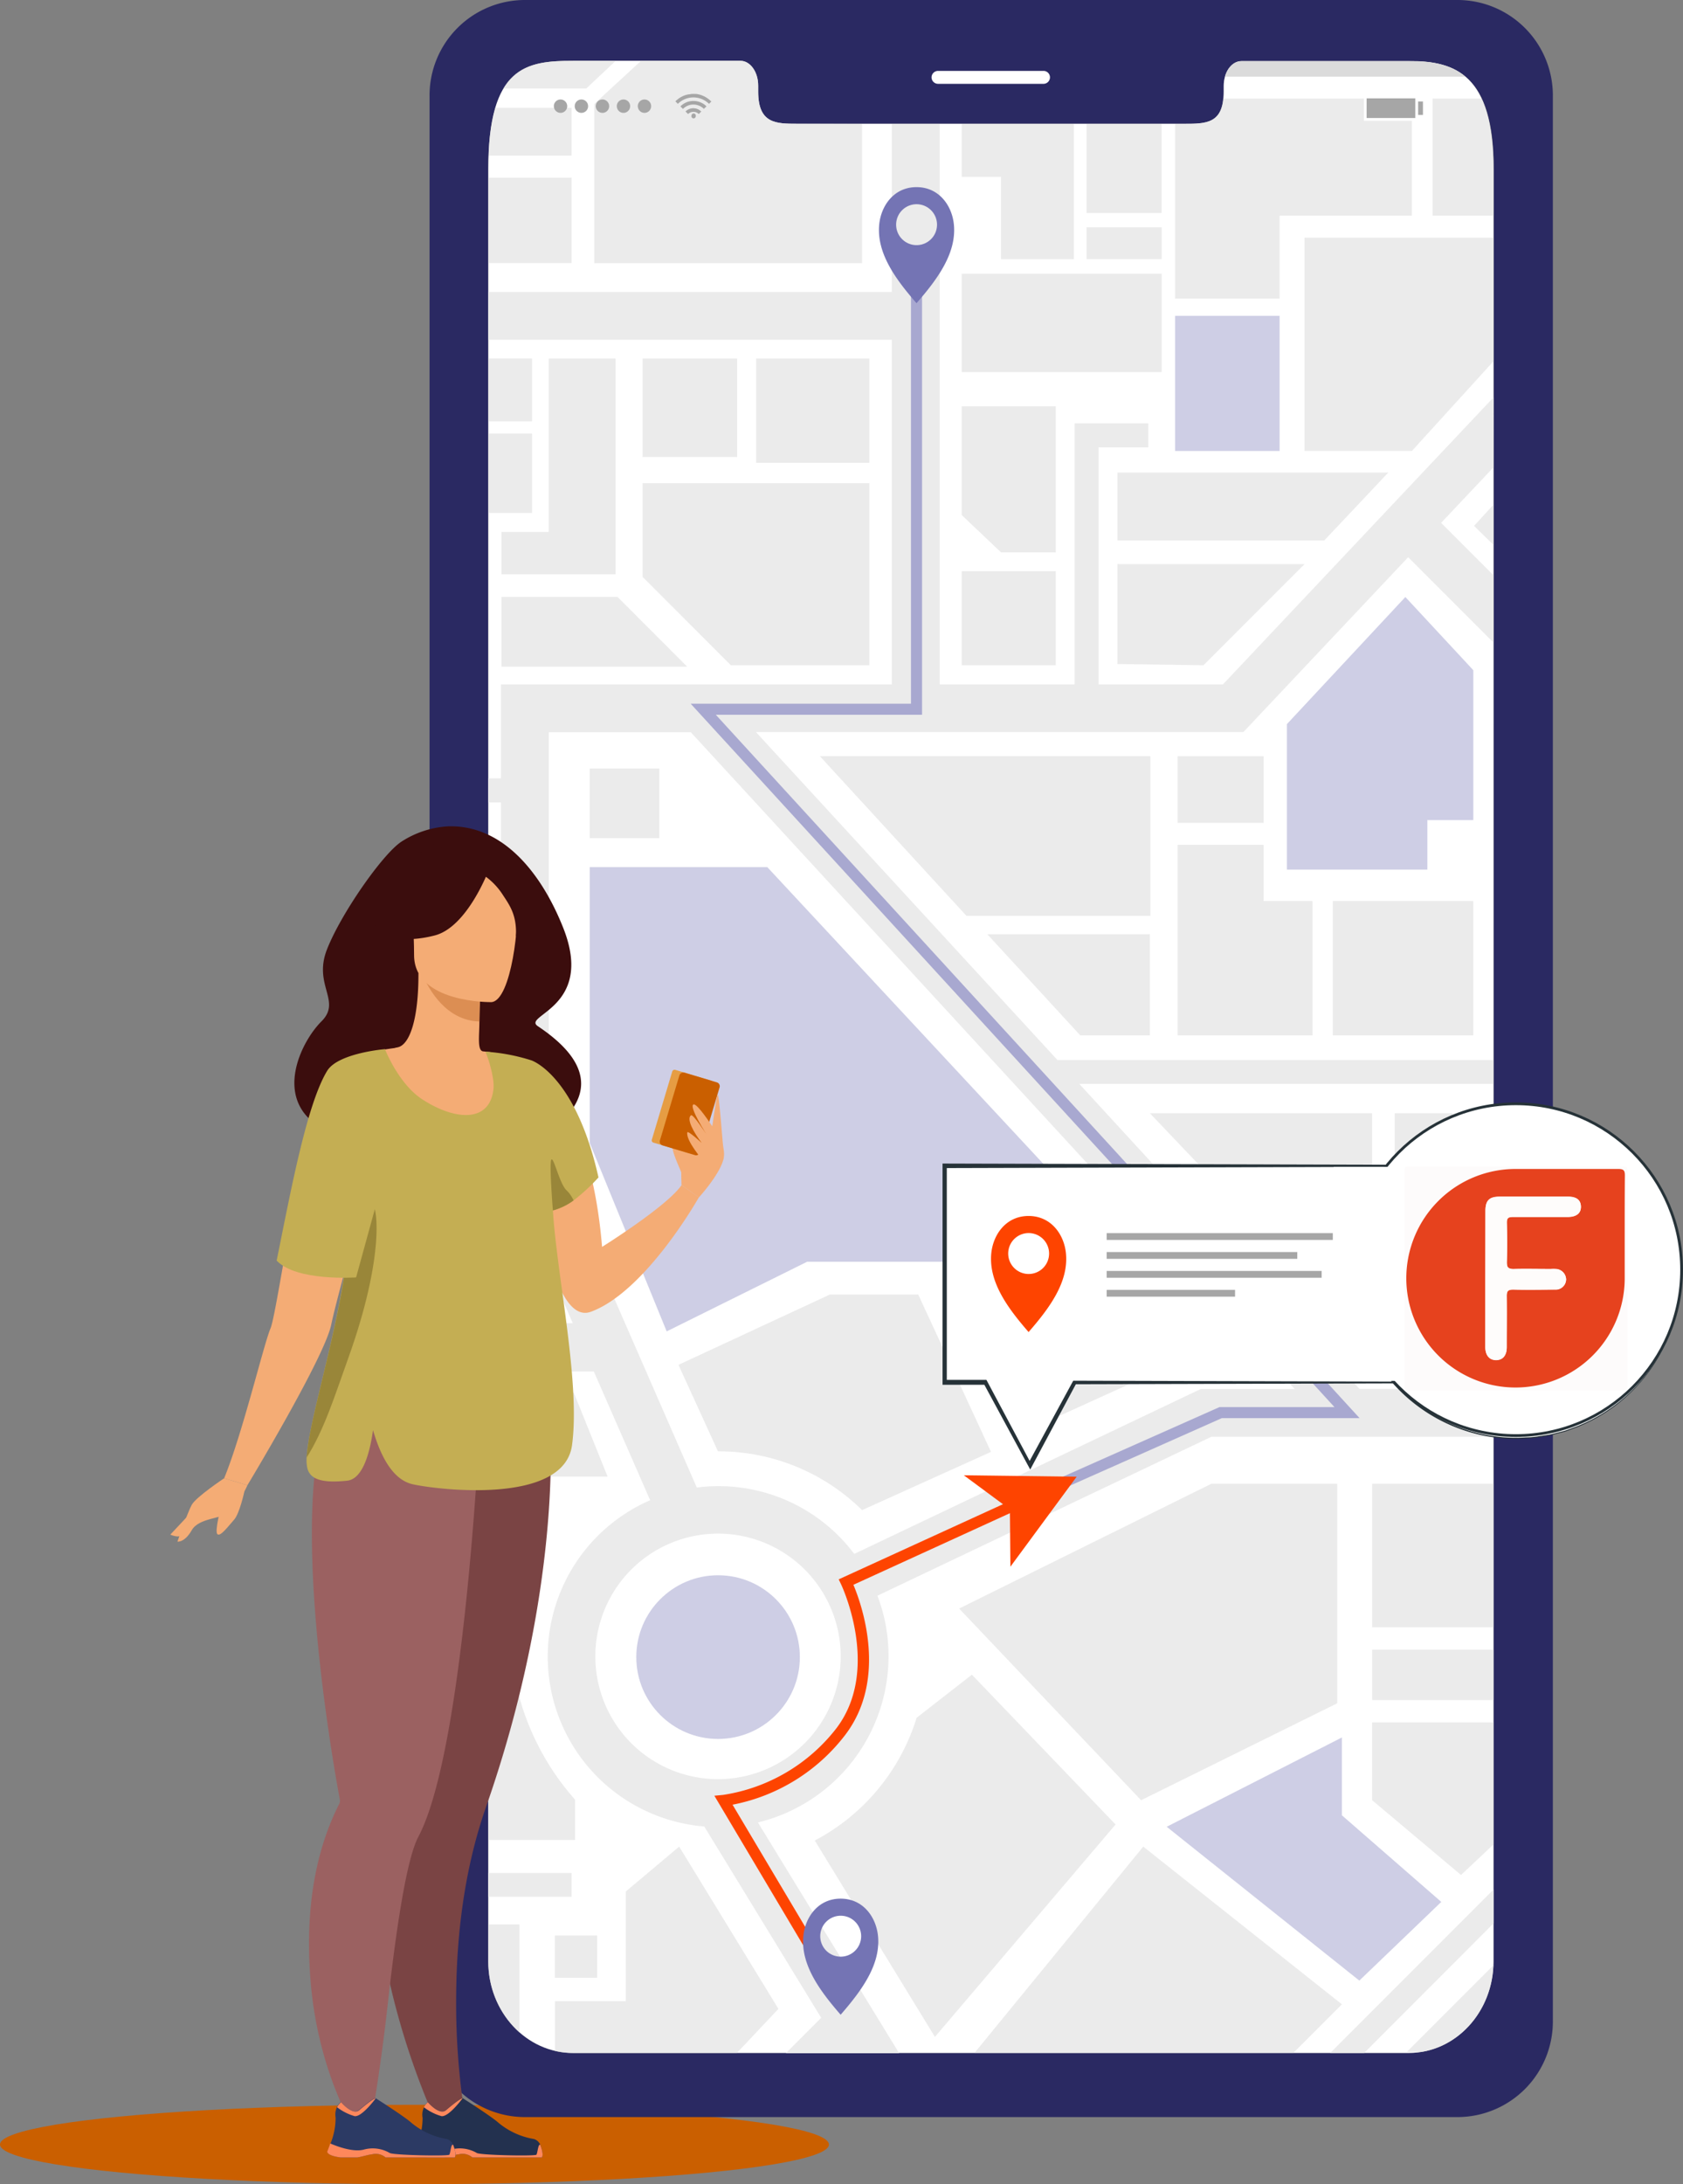 <svg xmlns="http://www.w3.org/2000/svg" viewBox="0 0 304.55 394.98"><rect x="0" y="0" width="304.55" height="394.98" fill="#808080" stroke="none"/><defs><style>.cls-1{fill:#ca5f00;}.cls-2{fill:#2a2962;}.cls-25,.cls-3{fill:#fff;}.cls-4{fill:none;}.cls-5{fill:#dbdbdb;}.cls-6{fill:#ebebeb;}.cls-7{opacity:0.56;}.cls-8{fill:#a8a8d0;}.cls-10,.cls-9{fill:#a6a6a6;}.cls-10{stroke:#fff;}.cls-10,.cls-25{stroke-miterlimit:10;stroke-width:0.5px;}.cls-11{fill:#3b0d0d;}.cls-12{fill:#f4ac75;}.cls-13{fill:#dc8e53;}.cls-14{fill:#7a4444;}.cls-15{fill:#9b6161;}.cls-16{fill:#c4ae53;}.cls-17{fill:#e69d43;}.cls-18{fill:#23314f;}.cls-19{fill:#fe885c;}.cls-20{fill:#2c3a64;}.cls-21{fill:#998639;}.cls-22{fill:#7474b4;}.cls-23{fill:#fe4400;}.cls-24{fill:#263238;}.cls-25{stroke:#263238;}.cls-26{fill:#fdfbfb;}.cls-27{fill:#e6421e;}.cls-28{fill:#fefcfb;}</style></defs><g id="Camada_2" data-name="Camada 2"><g id="Camada_1-2" data-name="Camada 1"><g id="Camada_2-2" data-name="Camada 2"><g id="Device"><ellipse class="cls-1" cx="75" cy="387.8" rx="75" ry="7.18"/><path class="cls-2" d="M263.83,0h-169a17.26,17.26,0,0,0-17.1,17.42h0v348a17.27,17.27,0,0,0,17.1,17.42h169A17.28,17.28,0,0,0,281,365.45v-348A17.27,17.27,0,0,0,263.89,0Zm6.43,354.67c0,9.16-6.86,16.57-15.32,16.57H103.7c-8.48,0-15.34-7.41-15.34-16.57V30.61C88.36,12,95.22,11,103.7,11H134c1.76,0,3.2,2,3.2,4.48v1.07c0,5.81,3.18,5.83,7.09,5.83h70.06c3.94,0,7.09,0,7.09-5.83v-1c0-2.48,1.42-4.48,3.21-4.48H255c8.46,0,15.32,2.48,15.32,19.57Z"/><path class="cls-3" d="M188.86,15.16H169.75A1.18,1.18,0,0,1,168.57,14h0a1.18,1.18,0,0,1,1.18-1.18h19.11A1.17,1.17,0,0,1,190,14h0A1.18,1.18,0,0,1,188.86,15.16Z"/><line class="cls-4" x1="88.36" y1="334.13" x2="87.79" y2="334.13"/><path class="cls-3" d="M270.26,30.61V354.67c0,9.16-6.86,16.57-15.32,16.57H103.7c-8.48,0-15.34-7.41-15.34-16.57V30.61C88.36,12,95.22,11,103.7,11H134c1.76,0,3.2,2,3.2,4.48v1.07c0,5.81,3.18,5.83,7.09,5.83h70.06c3.94,0,7.09,0,7.09-5.83v-1c0-2.48,1.42-4.48,3.21-4.48H255C263.4,11,270.26,13.52,270.26,30.61Z"/><path class="cls-5" d="M265.16,13.86h-43.5c.46-1.65,1.61-2.82,3-2.82H255C258.87,11,262.45,11.57,265.16,13.86Z"/><path class="cls-6" d="M88.36,338.7V343h15.07v-4.3ZM270.25,71.87,221.3,123.76H198.79V80.9h9V76.56H194.46v47.2H170.05V22.42h-8.67V52.79h-73v8.65h73v62.32H90.65v17H88.36v4.34h2.29v64.39l13,29.79H88.36V248h19.09l10.2,23.29a30.83,30.83,0,0,0,9.79,59h0l21.16,34.6-6.39,6.39H162.7l-25.55-41.72a30.91,30.91,0,0,0,23.63-30,30.39,30.39,0,0,0-2-11l60.44-28.75h51v-8.66H246L195.3,196h74.91V191.7H191.36l-54.57-59.32H225l29.82-31.62,15.4,15.4V104l-9.44-9.45,9.44-10ZM129.93,321.73a22.2,22.2,0,1,1,22.2-22.2h0A22.22,22.22,0,0,1,129.93,321.73Zm104.35-70.55h-17L154.58,281A30.7,30.7,0,0,0,126.09,269L99.3,207.68V132.41H125Zm6.44,120.06h6.14l23.39-23.41V341.7Z"/><g class="cls-7"><rect class="cls-5" x="106.72" y="138.97" width="12.59" height="12.59"/><polygon class="cls-5" points="237.5 187.24 237.5 162.93 228.66 162.93 228.66 152.78 213.1 152.78 213.1 187.24 237.5 187.24"/><polygon class="cls-5" points="194.33 22.42 194.33 46.87 181.15 46.87 181.15 31.98 174.03 31.98 174.03 22.42 194.33 22.42"/><path class="cls-5" d="M270.25,30.61V39h-11V17.83h8.85C269.47,20.73,270.25,24.83,270.25,30.61Z"/><polygon class="cls-5" points="202.2 120.08 202.2 102.01 236.07 102.01 217.78 120.3 202.2 120.08"/><rect class="cls-5" x="174.03" y="103.29" width="17.01" height="17.01"/><rect class="cls-5" x="136.83" y="64.84" width="20.49" height="18.85"/><polygon class="cls-5" points="157.32 87.38 157.32 120.3 132.26 120.3 116.28 104.32 116.28 87.38 157.32 87.38"/><polygon class="cls-5" points="111.75 107.95 124.34 120.55 90.74 120.55 90.74 107.95 111.75 107.95"/><polygon class="cls-5" points="109.95 267.02 88.36 267.02 88.36 251.86 103.84 251.86 109.95 267.02"/><path class="cls-5" d="M104.07,325.45v7.28H88.36V300.35h4.29A46.83,46.83,0,0,0,104.07,325.45Z"/><path class="cls-5" d="M179.33,262.55,166.16,234.1h-16l-27.39,12.71,7.15,15.64H130a37,37,0,0,1,26,10.63Z"/><polygon class="cls-5" points="270.25 227.12 270.25 246.01 249.66 246.01 232.27 227.12 270.25 227.12"/><path class="cls-5" d="M140.86,363.27l-7.54,8H103.69a14.31,14.31,0,0,1-3.26-.38v-9h12.81V342.05l9.66-8.12Z"/><path class="cls-5" d="M201.87,329.93l-26-27.09-10,7.79a37.65,37.65,0,0,1-18.43,22.2l21.74,35.51Z"/><polygon class="cls-5" points="173.56 290.88 219.21 268.31 241.98 268.31 241.98 308.01 206.49 325.54 173.56 290.88"/><path class="cls-5" d="M270.23,355.4c-.31,8-5.88,14.52-13.05,15.66h-2.61Z"/><polygon class="cls-8" points="106.72 156.81 106.72 206.7 120.64 240.76 146.05 228.17 205.29 228.17 138.85 156.81 106.72 156.81"/><polygon class="cls-5" points="251.22 85.45 202.2 85.45 202.2 97.74 239.63 97.74 251.22 85.45"/><polygon class="cls-5" points="97.11 235.2 88.36 235.2 88.36 214.93 97.11 235.2"/><rect class="cls-5" x="248.3" y="268.31" width="21.96" height="25.96"/><rect class="cls-5" x="248.3" y="298.32" width="21.96" height="9.11"/><polygon class="cls-5" points="242.83 362.45 234.04 371.24 176.34 371.24 206.88 333.93 242.83 362.45"/><polygon class="cls-8" points="245.98 358.16 260.81 343.93 242.83 328.27 242.83 314.19 211.12 330.34 245.98 358.16"/><polygon class="cls-5" points="270.25 311.46 270.25 333.54 264.38 339.06 248.3 325.54 248.3 311.46 270.25 311.46"/><path class="cls-5" d="M94,348v19.55a17.13,17.13,0,0,1-5.64-12.85V348Z"/><rect class="cls-5" x="100.42" y="350.01" width="7.64" height="7.64"/><path class="cls-5" d="M156,22.42V47.59H107.54V18.79L116,11h18c1.75,0,3.19,2,3.19,4.48v1.07c0,5.81,3.19,5.83,7.1,5.83Z"/><rect class="cls-5" x="88.36" y="32.13" width="15.08" height="15.44"/><path class="cls-5" d="M103.44,19.51v8.63h-15a35.43,35.43,0,0,1,1.2-8.63Z"/><path class="cls-5" d="M111.42,11l-5.33,5h-15c2.77-4.65,7.38-5,12.61-5Z"/><polygon class="cls-5" points="208.08 201.31 228.66 222.92 248.29 222.92 248.29 201.31 208.08 201.31"/><rect class="cls-5" x="252.38" y="212.98" width="17.88" height="9.94"/><rect class="cls-5" x="252.38" y="201.31" width="10.51" height="9.03"/><rect class="cls-5" x="265.5" y="201.3" width="4.75" height="9.03"/><polygon class="cls-5" points="172.31 234.1 205.29 234.1 205.29 249.87 184.2 259.44 172.31 234.1"/><circle class="cls-8" cx="129.94" cy="299.66" r="14.8"/><rect class="cls-5" x="88.36" y="64.83" width="7.92" height="11.37"/><polygon class="cls-5" points="111.39 103.85 111.39 64.84 99.3 64.84 99.3 96.2 90.75 96.2 90.75 103.85 111.39 103.85"/><rect class="cls-5" x="116.28" y="64.84" width="17.11" height="17.8"/><rect class="cls-5" x="88.36" y="78.39" width="7.92" height="14.37"/><rect class="cls-5" x="241.18" y="162.93" width="25.42" height="24.31"/><polygon class="cls-5" points="148.37 136.75 174.88 165.61 208.17 165.61 208.17 136.75 148.37 136.75"/><polygon class="cls-5" points="178.66 168.94 195.49 187.24 208.08 187.24 208.08 168.94 178.66 168.94"/><rect class="cls-5" x="213.1" y="136.75" width="15.56" height="12.05"/><polygon class="cls-8" points="266.61 148.3 266.61 121.2 254.31 107.96 232.87 130.95 232.87 157.25 258.29 157.25 258.29 148.3 266.61 148.3"/><polygon class="cls-5" points="270.25 91.26 270.25 98.53 266.74 95.1 270.25 91.26"/><polygon class="cls-5" points="270.25 42.98 270.25 65.33 255.49 81.55 236.06 81.55 236.06 42.98 270.25 42.98"/><rect class="cls-8" x="212.64" y="57.11" width="18.91" height="24.44"/><path class="cls-5" d="M255.49,17.83V39H231.55V54H212.64V22.42h1.7c3.64,0,6.6,0,7-4.59Z"/><rect class="cls-5" x="196.63" y="22.42" width="13.57" height="16.1"/><rect class="cls-5" x="174.03" y="49.5" width="36.18" height="17.79"/><rect class="cls-5" x="196.63" y="41.09" width="13.58" height="5.77"/><polygon class="cls-5" points="191.04 99.89 181.15 99.89 174.03 93.14 174.03 73.47 191.04 73.47 191.04 99.89"/></g><g id="u5Zjqx"><path class="cls-9" d="M128.76,18.32l-.29.29c-.06.05-.11.11-.17.17a4,4,0,0,0-5.64,0l-.16-.17-.29-.29h0c.12-.11.24-.22.37-.32a4.26,4.26,0,0,1,.85-.55,4.14,4.14,0,0,1,1.14-.38,3.78,3.78,0,0,0,.56-.08,2.58,2.58,0,0,1,.5,0H126a4.88,4.88,0,0,1,1,.25,4.47,4.47,0,0,1,.7.33,5.35,5.35,0,0,1,.67.47l.31.28Z"/><path class="cls-9" d="M123.59,19.7l-.46-.46a3.21,3.21,0,0,1,1.88-.95,3.33,3.33,0,0,1,2.83.94l-.47.46a2.67,2.67,0,0,0-3.78,0Z"/><path class="cls-9" d="M126.91,20.16l-.46.46a1.38,1.38,0,0,0-1.94,0l-.46-.46a2,2,0,0,1,2.83,0Z"/><path class="cls-9" d="M125.9,21a.39.39,0,1,1-.77-.07.39.39,0,1,1,.77.07Z"/></g><path class="cls-9" d="M100.22,19.2a1.21,1.21,0,1,1,1.21,1.21h0a1.2,1.2,0,0,1-1.2-1.2Z"/><path class="cls-9" d="M104,19.2a1.21,1.21,0,1,1,1.21,1.21h0A1.21,1.21,0,0,1,104,19.2Z"/><path class="cls-9" d="M107.81,19.2A1.21,1.21,0,1,1,109,20.41h0A1.21,1.21,0,0,1,107.81,19.2Z"/><path class="cls-9" d="M111.61,19.2a1.21,1.21,0,1,1,1.21,1.21h0a1.2,1.2,0,0,1-1.2-1.2Z"/><path class="cls-9" d="M115.41,19.2a1.21,1.21,0,1,1,1.21,1.21h0a1.2,1.2,0,0,1-1.2-1.2Z"/><rect class="cls-10" x="247.05" y="17.54" width="9.31" height="4.05"/><rect class="cls-9" x="247.61" y="18.06" width="6.33" height="3"/><rect class="cls-9" x="256.62" y="18.35" width="0.87" height="2.43"/><path class="cls-11" d="M81.13,149.43a17.3,17.3,0,0,0-8.44,2.74c-3.38,2.15-11,13.05-13.53,19.54s2.73,9.29-1,13-8.75,14-.17,19.14c4.85,2.88,13.47-6,19-7.27s20.37,10.16,24.27,6.57,7.8-9.76-3.92-17.57c-3-2,10.31-3.28,4.6-17.74C98,157.88,91,149.15,81.13,149.43Z"/><path class="cls-12" d="M123.28,212c0-.15-2.14-4.56-1.46-4.9s1.9-.29,2,.48A27.37,27.37,0,0,1,123.28,212Z"/><path class="cls-11" d="M91.39,157.13s-10.45-10.53-17.08-.9c0,0-4.1-1.19-5.89,7.23-1.82,8.59,1,13.84,3.92,12.23,1.9-1,3.33,2.28,3.33,2.28Z"/><path class="cls-12" d="M106.93,237.21c9.95-3.66,19.54-20.7,19.54-20.7l-3.14-2.2c-2.61,3.82-14.38,11.17-14.38,11.17-.27-3.22-.66-6.15-1.14-8.8-3.27-18-10.74-23.34-12.74-24.47a4.06,4.06,0,0,0-.51-.26v.39c0,.54.09,1.63.2,3.13C95.56,206.61,98.61,240.28,106.93,237.21Z"/><path class="cls-12" d="M58.8,255.6c4.92-11,7.27-14.15,7.36-17.62.06-2.75-1.29-5.71-3.92-13a27.07,27.07,0,0,1-1.31-5.25c-2.08-14,6.05-29.32,11.08-30.35,2.18-.52,3.74-5.24,3.71-13.39l.63.13L87,178.24s-.24,3.34-.25,6.48c0,2.62-.44,5.37.74,5.41l1.22.12s8.83,12.26,9.57,23.67-7.07,16.37.06,39.17C105.58,276.38,56.09,261.7,58.8,255.6Z"/><path class="cls-13" d="M87,178.24s-.24,3.34-.25,6.48c-5.93-.17-9.06-5.58-10.35-8.57Z"/><path class="cls-11" d="M75.26,175s-3.11-4.91-3.85-9.1c-.54-3,1-14.11,12.15-12.51a15,15,0,0,1,6.29,2.38c2.43,1.64,5.92,5.17,2,14.86l-1,3.28Z"/><path class="cls-12" d="M88.93,181.22s-14,.23-14-8.51S73.06,158.12,82,157.6s10.7,2.82,11.41,5.73S92.58,180.93,88.93,181.22Z"/><path class="cls-11" d="M88.41,157.39s-3.84,10.25-9.74,11.77-8.45-.07-8.45-.07a16.66,16.66,0,0,0,5.46-9.86S85.51,152.51,88.41,157.39Z"/><path class="cls-11" d="M87.46,158.22A12.34,12.34,0,0,1,91,161.84c1.28,1.95,2.55,3.68,2.36,7.54,0,0,2.9-7-.36-10.9C89.57,154.3,87.46,158.22,87.46,158.22Z"/><path class="cls-14" d="M71.22,361.46a138.15,138.15,0,0,0,8.84,24.8l4.63-.32a130.79,130.79,0,0,1-2.14-25.37c.09-10.2,1.35-22.25,5.38-33.75,13.84-39.53,11.61-68.3,11.61-68.3l-26,3.05-1.21.14c-.11,12-.42,28.18-.69,40.87-.24,11.42-.45,20-.45,20C66.16,333.33,68,348.54,71.22,361.46Z"/><path class="cls-12" d="M40.56,267.32l4.21,1.26s13.89-23,15.16-29c.41-2,1.42-5.86,2.6-10.24,2.44-9.07,5.58-20.16,5.58-20.16l1-4.49,3.54-15.32s-6.77.7-10.74,2.35a4.93,4.93,0,0,0-2.66,2c-2.91,6.4-5.81,22.54-7.85,34.06-1.14,6.42-2,11.4-2.46,12.46C47.72,243.11,43.86,259.32,40.56,267.32Z"/><path class="cls-15" d="M56.29,359.22c1.5,16,8.09,26.3,8.09,26.3l2.21,1.6s2.09-11.25,3.57-24.64c1.41-12.72,3.34-26.19,5.53-30.3C84.37,315.88,87,254.35,87,254.35L60.59,253c-2.65,4.46-3.81,11.78-4.09,20.1-.69,21,4.25,48.39,5,52.35h0a1.36,1.36,0,0,1-.18.88C56.06,336.77,55.3,348.67,56.29,359.22Z"/><path class="cls-16" d="M55.49,263.57a6.47,6.47,0,0,0,.17,2.1c.56,1.77,2.49,2.58,7.15,2.09,2.85-.29,4.12-5.07,4.69-9.14,1.71,5.83,4.1,9.1,7.2,9.79,4.52,1,27.32,3.77,28.81-7.06,1.64-11.92-3.27-33-3.54-44.41a55.68,55.68,0,0,0,.82-10.55c-.19-8.1-2.8-12.81-4.63-14.64a34.32,34.32,0,0,0-8.34-1.57c.39.69,1.7,4.68,1.48,6.72-.67,6.33-7.21,5.65-13,1.82-4.24-2.83-6.64-9-6.64-9s-8.47.69-10.46,3.93c-3.79,6.21-6.76,22.71-9.14,34.31a16.89,16.89,0,0,0,12.36,1.81C60.43,243.14,55.8,257.48,55.49,263.57Z"/><path class="cls-12" d="M123.33,214.31c0-.43-.36-6.7.75-8s3.4-3.18,4.11-3.13,3.52,3.78,2.68,6.63-4.4,6.72-4.4,6.72Z"/><rect class="cls-17" x="116.57" y="197.22" width="13.74" height="7.59" rx="0.41" transform="translate(-104.55 261.56) rotate(-73.32)"/><rect class="cls-1" x="117.95" y="197.64" width="13.74" height="7.59" rx="0.72" transform="translate(-103.97 263.18) rotate(-73.32)"/><path class="cls-18" d="M77.4,390.14h2.95c1-.16,1.72-.44,2.74-.58a2.73,2.73,0,0,1,2.39.58H98.05c.32-.45,0-1.5-.28-2.26a1.77,1.77,0,0,0-1.18-1.08,13.47,13.47,0,0,1-6.35-2.9c-1.35-1.22-6.53-4.49-6.53-4.49h0c-.12,0-.66.17-3,2.16-1.22,1-3.29-1.45-3.29-1.45a2.79,2.79,0,0,0-.68.92,3.06,3.06,0,0,0-.27,1.93,12.57,12.57,0,0,1-.9,4.65c-.29.86-.54,1.47-.54,1.47S74.86,389.82,77.4,390.14Z"/><path class="cls-19" d="M76.71,381.06a9.37,9.37,0,0,0,3.18,1.61c1.33.17,3.82-3.23,3.82-3.23h0c-.12,0-.66.17-3,2.16-1.22,1-3.29-1.45-3.29-1.45A2.87,2.87,0,0,0,76.71,381.06Z"/><path class="cls-19" d="M77.4,390.14h2.95c1-.16,1.72-.44,2.74-.58a2.73,2.73,0,0,1,2.39.58H98.05c.32-.45,0-1.5-.28-2.26-.38-.34-.49,1.47-.7,1.76s-10.23.1-10.81-.32a6.09,6.09,0,0,0-4.74-.58c-2.11.5-5.21-.79-6-1.13-.29.86-.54,1.47-.54,1.47S74.86,389.82,77.4,390.14Z"/><path class="cls-20" d="M61.64,390.14h3c1-.16,1.72-.44,2.74-.58a2.73,2.73,0,0,1,2.39.58H82.29c.32-.45,0-1.5-.28-2.26a1.77,1.77,0,0,0-1.18-1.08,13.47,13.47,0,0,1-6.35-2.9c-1.35-1.22-6.53-4.49-6.53-4.49h0c-.12,0-.66.17-3,2.16-1.22,1-3.29-1.45-3.29-1.45A2.79,2.79,0,0,0,61,381a3.13,3.13,0,0,0-.27,1.93,12.57,12.57,0,0,1-.9,4.65c-.29.86-.54,1.47-.54,1.47S59.1,389.82,61.64,390.14Z"/><path class="cls-19" d="M61,381.06a9.37,9.37,0,0,0,3.18,1.61c1.33.17,3.82-3.23,3.82-3.23h0c-.12,0-.66.17-3,2.16-1.22,1-3.29-1.45-3.29-1.45A2.87,2.87,0,0,0,61,381.06Z"/><path class="cls-19" d="M61.64,390.14h3c1-.16,1.72-.44,2.74-.58a2.73,2.73,0,0,1,2.39.58H82.29c.32-.45,0-1.5-.28-2.26-.38-.34-.49,1.47-.7,1.76s-10.23.1-10.81-.32a6.09,6.09,0,0,0-4.74-.58c-2.11.5-5.21-.79-6-1.13-.29.86-.54,1.47-.54,1.47S59.1,389.82,61.64,390.14Z"/><path class="cls-21" d="M55.49,263.57c3.2-5.05,5.08-11.15,7.59-18.14,6.45-18,5.47-27.84,3.91-28.21s-4.52,12.56-4.52,12.56C60.43,243.14,55.8,257.48,55.49,263.57Z"/><path class="cls-16" d="M98.58,219.1a7.25,7.25,0,0,0,1.47-.22l.32-.08a11.46,11.46,0,0,0,3.42-1.72,34.81,34.81,0,0,0,4.51-4.16c-4.17-18.59-12.14-21.17-12.14-21.17S93.62,219.37,98.58,219.1Z"/><path class="cls-12" d="M128.86,203.64s-2.7-4.16-3.36-3.92c-.94.33,2.45,5.6,2.45,5.6s-2.52-3.94-2.91-3.64c-.89.67.53,3.15,1.94,5,0,0-2.52-2.32-2.61-1.9-.29,1.46,2.78,5,2.78,5l1.71-3.91Z"/><path class="cls-12" d="M130.89,207.51c-.13-.51-.79-10.45-1.07-9.5s-1,6.15-1,6.15Z"/><path class="cls-16" d="M69.6,212.21,64.44,231s-10.76.75-14.33-3l6.51-16.72Z"/><path class="cls-21" d="M100.05,218.88l.32-.08a11.46,11.46,0,0,0,3.42-1.72,5.68,5.68,0,0,0-1.27-1.83c-1.26-1.17-2.3-6-2.74-5.57S100.05,218.88,100.05,218.88Z"/><path class="cls-12" d="M40.56,267.32s-5.08,3.38-5.86,4.8-2.59,6.66-2.59,6.66,1.3.2,2.59-2.07,5.57-2.07,7-3.3,3.08-4.83,3.08-4.83Z"/><path class="cls-12" d="M44.22,269.7s-.85,4-1.88,5.14-2.46,3.1-3,2.59.64-4.86.64-4.86Z"/><path class="cls-12" d="M35.41,272.57c-.13.2-4.59,4.94-4.59,4.94s1.62.73,2.07,0S35.41,272.57,35.41,272.57Z"/></g><g id="Route"><polygon class="cls-8" points="187.85 271.22 187.04 269.39 220.67 254.45 241.48 254.45 124.98 127.25 164.85 127.25 164.85 52.38 166.85 52.38 166.85 129.25 129.53 129.25 246.03 256.45 221.09 256.45 187.85 271.22"/><path class="cls-22" d="M172.61,40.58c-.34-3.38-2.67-6.74-6.76-6.74s-6.41,3.36-6.75,6.74c-.51,5.21,3,9.94,6.75,14.25C169.61,50.52,173.13,45.79,172.61,40.58Zm-6.76,3.75a3.7,3.7,0,1,1,3.71-3.7,3.7,3.7,0,0,1-3.71,3.7Z"/><polygon class="cls-23" points="182.84 283.31 182.75 272.94 174.41 266.78 194.83 267.04 182.84 283.31"/><path class="cls-3" d="M304.18,230.38a29.68,29.68,0,0,1-52,19.58H194.5l-8.07,14.93L178.36,250H171V210.8h81.2a29.69,29.69,0,0,1,52,19.59Z"/><path class="cls-24" d="M304.18,230.38a32.82,32.82,0,0,1-1.32,8.86,31.84,31.84,0,0,1-3.92,8.06A29.84,29.84,0,0,1,285,258.24c-.72.23-1.4.57-2.13.73l-2.19.56c-.73.15-1.48.25-2.22.37a15.3,15.3,0,0,1-2.24.21,28.38,28.38,0,0,1-9-.79A29.88,29.88,0,0,1,252,250.09l.15.07-57.69.16.32-.19-8,14.95-.35.66-.36-.66L178,250.18l.39.23h-7.83v-40H171l81.2.22-.2.2h0v-.13a29.82,29.82,0,0,1,15.22-9.21,28.38,28.38,0,0,1,8.95-.79,15.31,15.31,0,0,1,2.24.22c.74.12,1.49.21,2.23.36l2.18.57a20.58,20.58,0,0,1,2.13.73,29.89,29.89,0,0,1,13.95,10.93,31.84,31.84,0,0,1,3.92,8.06A32.82,32.82,0,0,1,304.18,230.38Zm0,0a33.11,33.11,0,0,0-1.36-8.84,32.39,32.39,0,0,0-4-8,29.77,29.77,0,0,0-13.94-10.81c-.71-.23-1.39-.55-2.12-.71l-2.17-.55c-.73-.15-1.47-.23-2.21-.35a15,15,0,0,0-2.22-.2,27.84,27.84,0,0,0-8.86.83,29.49,29.49,0,0,0-15,9.18v-.13h0v.2h-.2l-81.2.23.43-.43,0,19.58V250l-.47-.47h7.64l.13.24,8,15H186l8.11-14.91.1-.18h.21l57.69.16h.09l.06.06a29.6,29.6,0,0,0,15,9.21,28.12,28.12,0,0,0,8.86.82,15.14,15.14,0,0,0,2.23-.19c.74-.12,1.48-.21,2.21-.35l2.17-.55c.73-.16,1.41-.49,2.12-.72a29.72,29.72,0,0,0,13.94-10.81,32.39,32.39,0,0,0,4-8A33.12,33.12,0,0,0,304.18,230.38Z"/><path class="cls-23" d="M192.89,226.63c-.34-3.38-2.67-6.74-6.76-6.74s-6.41,3.36-6.75,6.74c-.51,5.21,3,9.94,6.75,14.25C189.89,236.57,193.41,231.84,192.89,226.63Zm-6.76,3.75a3.7,3.7,0,1,1,3.71-3.7,3.7,3.7,0,0,1-3.71,3.7Z"/><rect class="cls-9" x="200.26" y="222.99" width="40.92" height="1.23"/><rect class="cls-9" x="200.26" y="226.41" width="34.49" height="1.23"/><rect class="cls-9" x="200.26" y="229.83" width="38.9" height="1.23"/><rect class="cls-9" x="200.26" y="233.25" width="23.23" height="1.23"/><path class="cls-23" d="M151.27,361.73l-22-37,1.58-.15a32,32,0,0,0,20.51-12.06c8.1-10.67.92-25.85.85-26l-.44-.92,32.46-14.84.83,1.82-30.63,14c1.53,3.64,6.25,17-1.48,27.15a33.71,33.71,0,0,1-20.39,12.62L153,360.71Z"/><path class="cls-22" d="M158.88,350.08c-.34-3.38-2.67-6.74-6.76-6.74s-6.41,3.36-6.75,6.74c-.51,5.21,3,9.94,6.75,14.25C155.88,360,159.4,355.29,158.88,350.08Zm-6.76,3.75a3.7,3.7,0,1,1,3.71-3.7,3.7,3.7,0,0,1-3.71,3.7Z"/><circle class="cls-25" cx="274.3" cy="229.6" r="30"/><path class="cls-26" d="M254.17,231.21c0-6.46,0-12.93,0-19.4,0-.59,0-.91.81-.91q19.35.06,38.7,0c.63,0,.81.09.81.78q0,19.53,0,39c0,.64-.19.72-.75.72q-19.41,0-38.82,0c-.77,0-.75-.27-.75-.85C254.18,244.15,254.17,237.68,254.17,231.21ZM294,222.64c0-3.35,0-6.71,0-10.06,0-.94-.24-1.19-1.19-1.19-6.19.05-12.38,0-18.58,0a19.76,19.76,0,1,0,19.74,20C294.05,228.48,294,225.56,294,222.64Z"/><path class="cls-27" d="M294,222.64c0,2.92,0,5.84,0,8.75a19.76,19.76,0,1,1-19.74-20c6.2,0,12.39,0,18.58,0,.95,0,1.2.25,1.19,1.19C294,215.93,294,219.29,294,222.64Zm-25.23,8.44q0,6.24,0,12.46c0,1.5.72,2.37,1.93,2.38s1.95-.83,1.95-2.33c0-3.08,0-6.15,0-9.23,0-.94.24-1.21,1.19-1.19,2.52.07,5,.05,7.55,0a1.88,1.88,0,0,0,2-1.83,1.93,1.93,0,0,0-1.82-1.88,7.48,7.48,0,0,0-.95,0c-2.24,0-4.48-.05-6.71,0-1,0-1.27-.31-1.24-1.28.07-2.36.06-4.72,0-7.07,0-.84.22-1.08,1.07-1.07,3.31,0,6.63,0,9.94,0,1.59,0,2.41-.65,2.39-1.87s-.82-1.79-2.33-1.79H271.4c-1.91,0-2.59.67-2.6,2.57Z"/><path class="cls-28" d="M268.8,231.08V219c0-1.9.69-2.57,2.6-2.57h12.35c1.51,0,2.31.63,2.33,1.79s-.8,1.86-2.39,1.87c-3.31,0-6.63,0-9.94,0-.85,0-1.09.23-1.07,1.07.05,2.35.06,4.71,0,7.07,0,1,.21,1.31,1.24,1.28,2.23-.08,4.47,0,6.71,0a7.48,7.48,0,0,1,.95,0,1.93,1.93,0,0,1,1.82,1.88,1.88,1.88,0,0,1-2,1.83c-2.51,0-5,.06-7.55,0-.95,0-1.21.25-1.19,1.19.06,3.08,0,6.15,0,9.23,0,1.5-.73,2.34-1.95,2.33s-1.93-.88-1.93-2.38Q268.8,237.32,268.8,231.08Z"/></g><rect class="cls-3" x="241.34" y="211.01" width="11.71" height="38.7"/></g></g></g></svg>